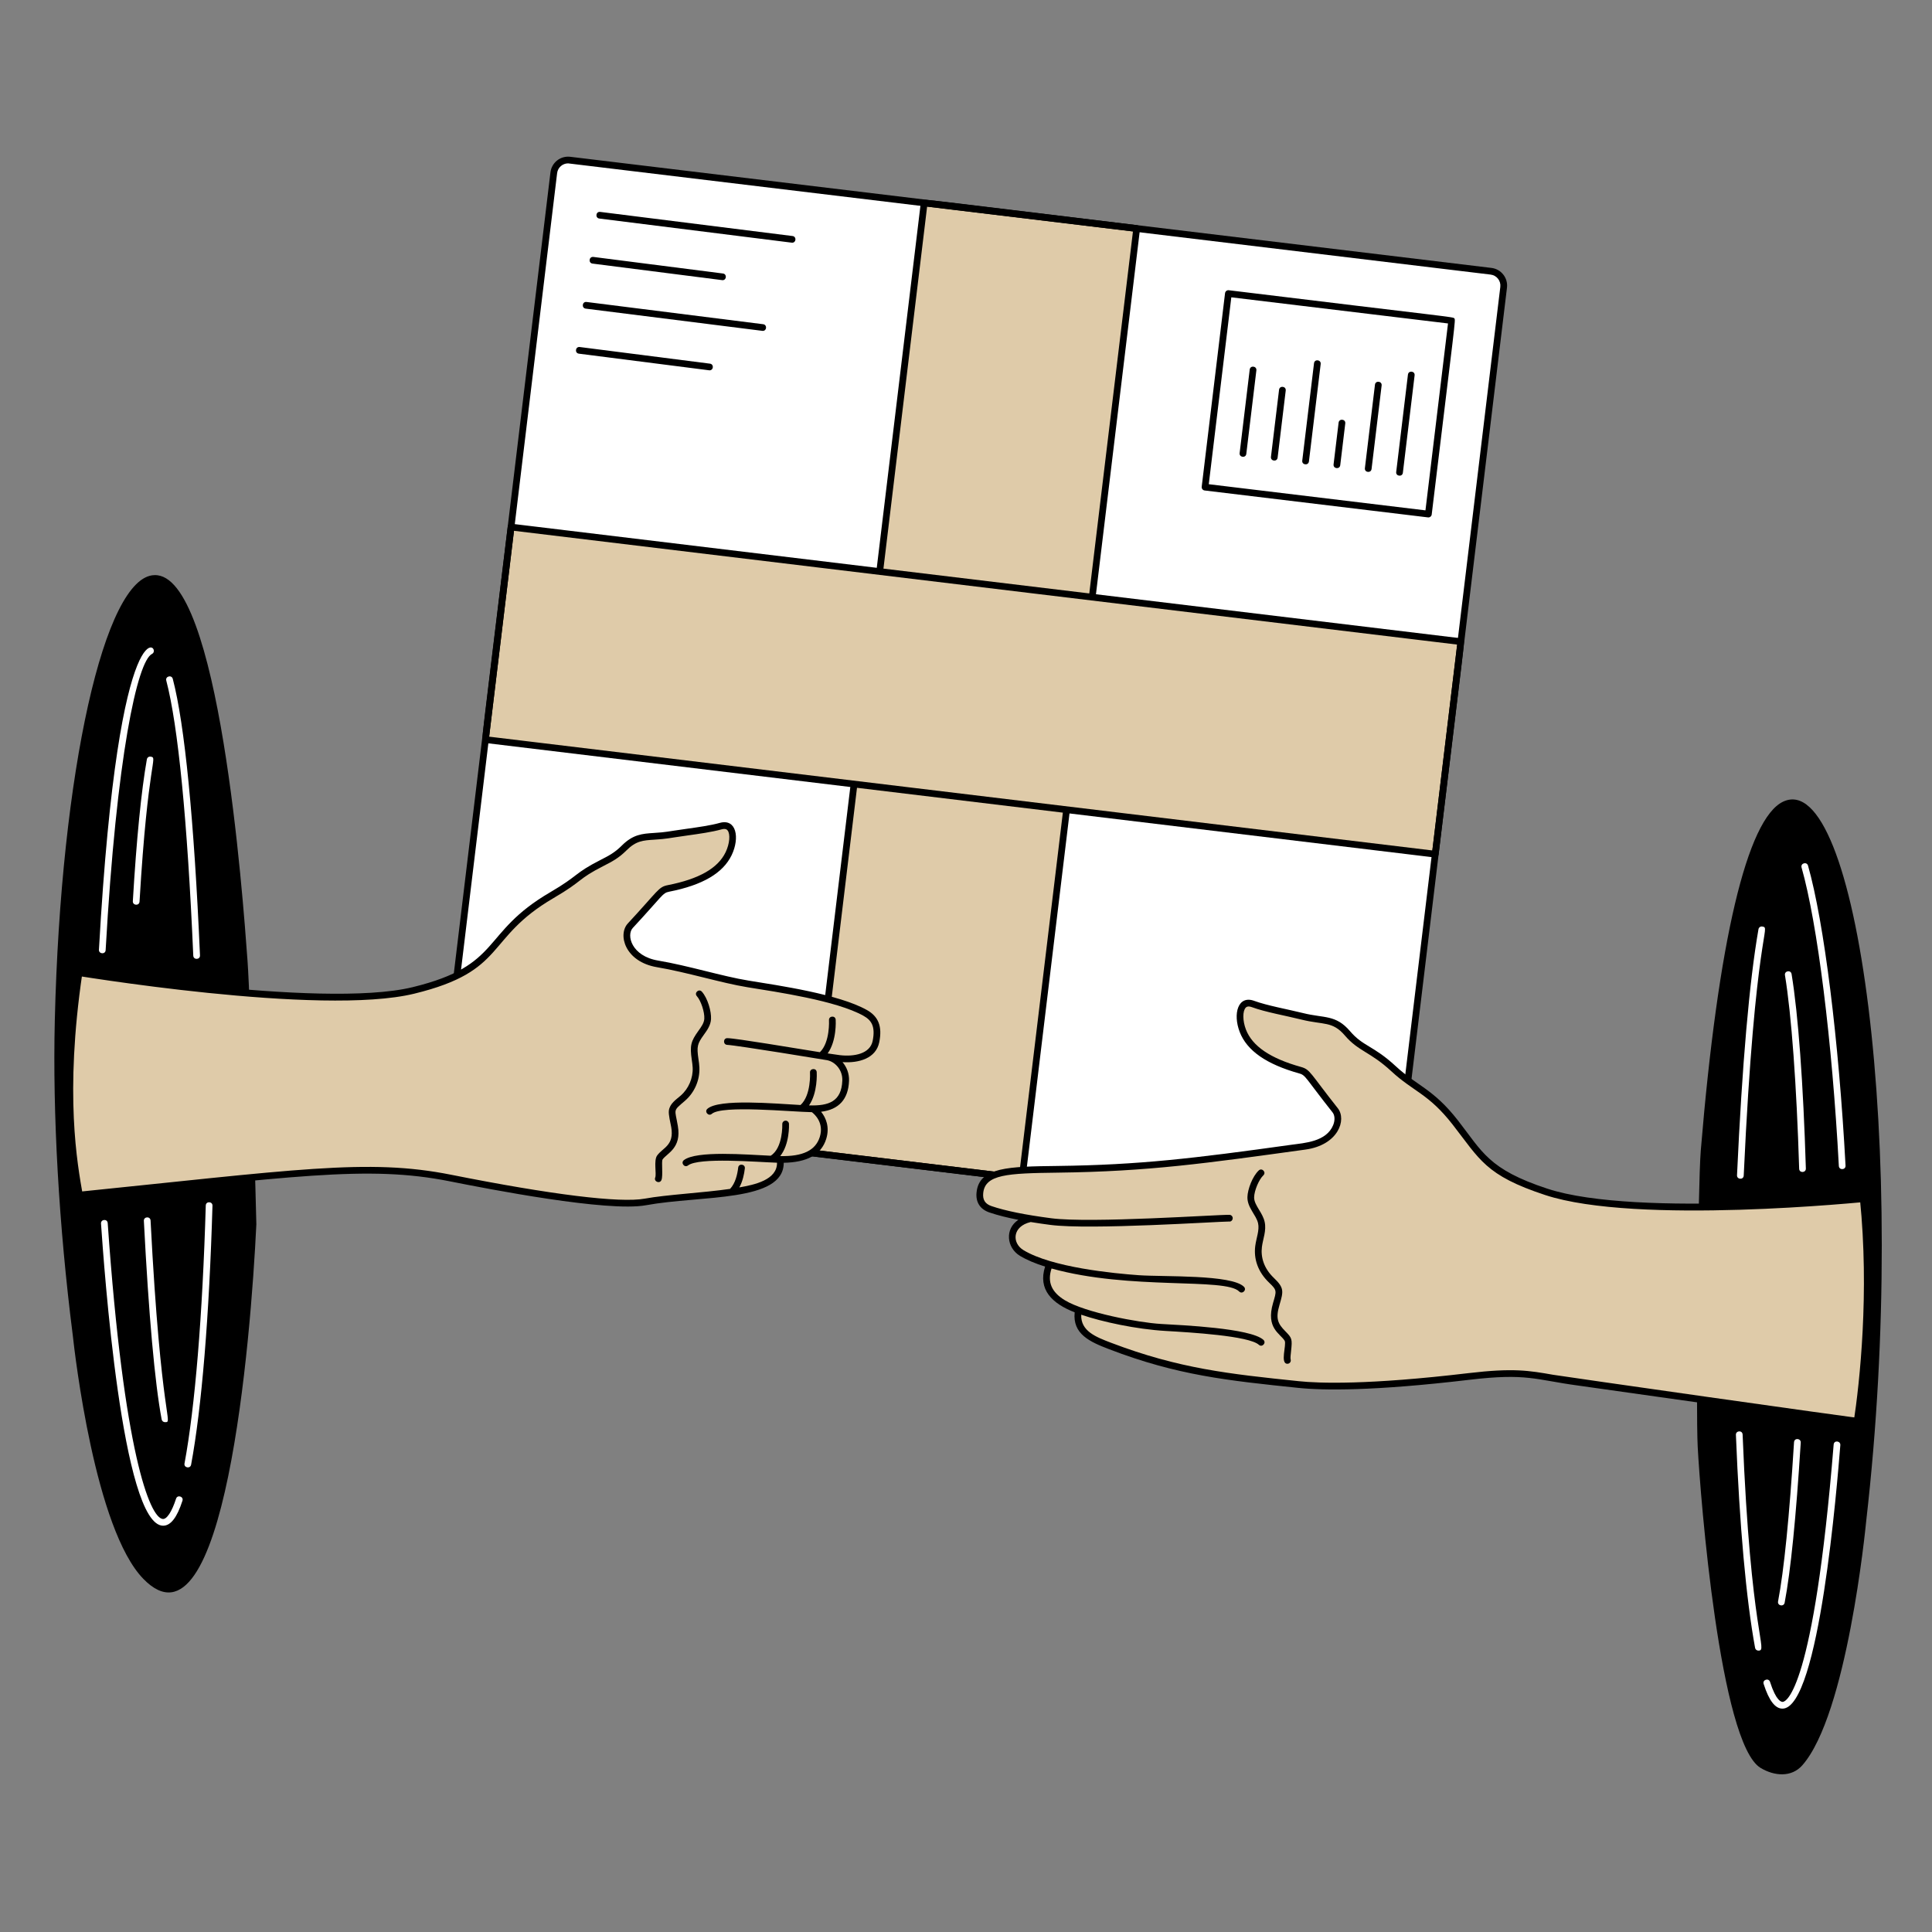 <svg width="156" height="156" viewBox="0 0 156 156" fill="none" xmlns="http://www.w3.org/2000/svg">
<rect x="0" y="0" width="156" height="156" fill="#808080" stroke="none"/>
<path d="M44.737 13.761L35.72 88.514C35.655 89.051 36.038 89.538 36.575 89.603L111.328 98.62C111.864 98.685 112.352 98.302 112.416 97.766L121.434 23.012C121.498 22.476 121.116 21.988 120.579 21.923L45.826 12.906C45.289 12.842 44.802 13.224 44.737 13.761Z" fill="white"/>
<path d="M117.961 51.81L88.191 48.219L91.782 18.449L74.622 16.379L71.031 46.149L41.265 42.558L39.194 59.718L68.961 63.308L65.37 93.075L82.53 95.145L86.121 65.378L115.891 68.97L117.961 51.81Z" fill="#DFCBA9"/>
<path d="M111.285 98.878L36.728 89.895C35.94 89.8 35.379 89.085 35.474 88.297L44.447 13.914C44.54 13.145 45.235 12.566 46.044 12.66L120.427 21.633C121.214 21.728 121.776 22.444 121.681 23.231L112.708 97.613C112.619 98.348 111.995 98.878 111.284 98.878L111.285 98.878ZM45.871 13.192C45.431 13.192 45.041 13.52 44.985 13.979L36.013 88.362C35.953 88.853 36.304 89.298 36.793 89.357L111.175 98.329C111.647 98.391 112.109 98.054 112.17 97.549L121.143 23.167C121.203 22.677 120.853 22.231 120.362 22.172L45.871 13.192Z" fill="black"/>
<path d="M118.174 51.643C118.13 51.587 118.065 51.55 117.994 51.542L88.493 47.983L92.051 18.483C92.069 18.334 91.963 18.199 91.814 18.181C74.488 16.075 74.594 16.057 74.456 16.166C74.399 16.21 74.363 16.275 74.353 16.346L70.795 45.848L41.297 42.289C41.143 42.274 41.014 42.377 40.996 42.526C38.89 59.852 38.872 59.747 38.981 59.886C39.026 59.943 39.091 59.979 39.161 59.988L68.659 63.546L65.101 93.043C65.083 93.192 65.189 93.326 65.338 93.345L82.529 95.417C82.665 95.417 82.782 95.316 82.799 95.178L86.357 65.682L115.89 69.243C116.026 69.243 116.143 69.142 116.16 69.004C118.253 51.676 118.284 51.782 118.174 51.643ZM74.86 16.681L91.481 18.686L87.955 47.917L71.334 45.913L74.86 16.681ZM82.294 94.844L65.673 92.839L69.198 63.611L85.82 65.617L82.294 94.844ZM115.655 68.67L39.497 59.482L41.503 42.86L117.66 52.047L115.655 68.67Z" fill="black"/>
<path d="M115.335 41.781L97.269 39.604C97.121 39.586 97.014 39.451 97.032 39.302L98.917 23.672C98.936 23.523 99.07 23.417 99.219 23.435C117.41 25.657 117.324 25.572 117.434 25.712C117.543 25.85 117.515 25.722 115.604 41.542C115.588 41.68 115.471 41.781 115.335 41.781ZM97.603 39.098L115.099 41.209L116.92 26.117L99.423 24.007L97.603 39.098Z" fill="black"/>
<path d="M63.96 19.598L48.395 17.647C48.043 17.603 48.1 17.066 48.463 17.11L63.994 19.058C64.328 19.1 64.297 19.598 63.96 19.598Z" fill="black"/>
<path d="M58.34 22.623L47.844 21.284C47.489 21.239 47.554 20.705 47.912 20.746L58.374 22.084C58.71 22.126 58.675 22.623 58.34 22.623Z" fill="black"/>
<path d="M61.587 26.718L47.294 24.921C46.941 24.876 47.001 24.339 47.362 24.383L61.621 26.179C61.956 26.221 61.925 26.718 61.587 26.718Z" fill="black"/>
<path d="M57.289 29.903L46.742 28.557C46.386 28.512 46.454 27.977 46.81 28.02L57.324 29.363C57.66 29.406 57.626 29.903 57.289 29.903Z" fill="black"/>
<path d="M100.095 36.583L100.908 29.841C100.952 29.482 101.49 29.552 101.446 29.906L100.633 36.648C100.59 37.004 100.052 36.939 100.095 36.583Z" fill="black"/>
<path d="M102.624 36.888L103.278 31.471C103.319 31.118 103.86 31.177 103.816 31.536L103.162 36.953C103.119 37.309 102.581 37.244 102.624 36.888Z" fill="black"/>
<path d="M105.151 37.193L106.101 29.33C106.142 28.972 106.682 29.04 106.639 29.395L105.69 37.258C105.646 37.614 105.108 37.549 105.151 37.193Z" fill="black"/>
<path d="M107.68 37.498L108.086 34.127C108.13 33.774 108.668 33.834 108.624 34.192L108.218 37.563C108.174 37.919 107.636 37.854 107.68 37.498Z" fill="black"/>
<path d="M110.209 37.803L111.022 31.061C111.063 30.705 111.603 30.77 111.56 31.126L110.747 37.868C110.703 38.224 110.165 38.159 110.209 37.803Z" fill="black"/>
<path d="M112.737 38.108L113.685 30.245C113.729 29.89 114.268 29.954 114.223 30.31L113.275 38.173C113.232 38.529 112.694 38.464 112.737 38.108Z" fill="black"/>
<path d="M19.989 77.615C19.604 72.296 17.705 46.252 12.471 46.439C8.443 46.522 4.908 62.317 4.425 82.396C4.243 89.987 4.755 98.992 5.869 107.761C6.042 109.358 7.672 123.487 11.579 127.491C18.123 134.195 20.253 108.235 20.699 98.855C20.703 98.778 20.243 81.121 19.989 77.615Z" fill="black"/>
<path d="M69.853 81.783C67.481 80.453 62.182 79.739 60.396 79.445C58.273 79.095 55.572 78.243 53.1 77.829C50.628 77.415 50.26 75.43 50.896 74.744C53.353 72.098 53.313 71.865 53.981 71.734C56.958 71.15 58.276 70.095 58.836 68.925C59.374 67.804 59.303 66.392 58.183 66.707C57.09 67.014 55.42 67.174 54.13 67.39C52.361 67.685 51.575 67.291 50.396 68.471C49.217 69.65 48.332 69.552 46.465 71.026C44.598 72.5 43.32 72.598 41.158 74.957C38.997 77.316 38.376 78.752 33.394 79.969C27.013 81.528 11.457 79.323 6.649 78.579C5.202 88.396 6.248 93.983 6.683 96.483C13.937 95.535 28.575 94.585 31.129 94.541C34.929 94.475 42.398 96.278 44.561 96.704C46.722 97.13 51.014 97.26 51.014 97.26C53.242 96.769 55.404 96.802 59.302 96.245C63.201 95.688 62.971 93.787 62.971 93.787C68.606 93.23 65.92 89.66 65.92 89.66C69.752 89.07 67.79 85.467 67.79 85.467C69.064 85.614 70.484 85.32 70.729 84.096C70.973 82.872 70.64 82.223 69.853 81.782V81.783Z" fill="#DFCBA9"/>
<path d="M69.984 81.547C67.719 80.276 62.935 79.583 60.439 79.178C58.324 78.835 55.58 77.971 53.143 77.562C50.978 77.199 50.563 75.499 51.094 74.929C53.534 72.3 53.479 72.109 54.032 72C56.729 71.471 58.38 70.503 59.08 69.043C59.746 67.652 59.464 66.067 58.109 66.447C57.383 66.65 56.384 66.79 55.417 66.926C53.701 67.166 53.893 67.186 52.797 67.257C51.858 67.319 51.116 67.367 50.204 68.28C49.629 68.855 49.139 69.104 48.518 69.421C46.301 70.553 46.796 70.661 44.414 72.053C38.764 75.35 40.608 77.93 33.328 79.707C25.876 81.526 5.458 78.118 5.253 78.083C4.897 78.019 4.81 78.558 5.162 78.617C6.005 78.76 25.894 82.08 33.456 80.233C40.979 78.397 39.111 75.779 44.687 72.521C47.176 71.068 46.544 71.036 48.765 69.904C49.401 69.579 49.952 69.298 50.587 68.663C51.356 67.895 51.912 67.858 52.833 67.799C53.959 67.724 53.738 67.709 55.492 67.463C56.477 67.325 57.495 67.182 58.255 66.969C58.6 66.872 58.708 67.003 58.744 67.046C58.987 67.336 58.919 68.127 58.592 68.809C57.971 70.105 56.446 70.975 53.928 71.47C53.154 71.622 53.187 71.88 50.697 74.561C49.862 75.461 50.454 77.662 53.055 78.098C55.463 78.502 58.251 79.373 60.352 79.714C62.745 80.102 67.527 80.791 69.721 82.02C70.34 82.368 70.704 82.845 70.464 84.045C70.254 85.096 68.964 85.332 67.823 85.2C67.62 85.177 67.273 85.126 66.83 85.058C67.57 84.033 67.483 82.415 67.478 82.34C67.458 81.977 66.917 82.017 66.937 82.372C66.938 82.39 67.032 84.162 66.202 84.96C64.047 84.619 59.443 83.837 58.732 83.826C58.382 83.821 58.37 84.351 58.719 84.368C59.508 84.406 66.708 85.591 66.788 85.606C67.417 85.729 68.047 86.378 68.013 87.252C67.948 88.941 66.922 89.307 65.326 89.255C66.036 88.228 65.95 86.649 65.946 86.576C65.925 86.202 65.375 86.263 65.404 86.608C65.406 86.626 65.505 88.438 64.639 89.224C62.552 89.113 58.074 88.7 57.121 89.529C56.85 89.764 57.209 90.171 57.477 89.938C58.301 89.22 63.809 89.773 65.555 89.803C65.777 89.972 66.552 90.658 66.194 91.803C65.853 92.893 64.817 93.392 62.997 93.348C63.766 92.394 63.711 90.822 63.707 90.748C63.701 90.598 63.556 90.473 63.425 90.488C63.276 90.494 63.16 90.621 63.166 90.77C63.166 90.788 63.235 92.692 62.227 93.32C60.249 93.229 56.24 92.891 55.222 93.674C54.94 93.892 55.266 94.321 55.554 94.104C56.424 93.433 61.112 93.831 62.741 93.884C62.755 95.273 60.928 95.663 59.697 95.878C59.971 95.379 60.091 94.798 60.143 94.341C60.182 93.988 59.646 93.92 59.605 94.28C59.543 94.816 59.379 95.544 58.95 95.997C56.782 96.313 53.822 96.461 52.062 96.784C50.065 97.151 44.512 96.467 36.434 94.857C29.667 93.51 23.987 94.441 5.112 96.36C4.963 96.376 4.854 96.508 4.87 96.657C4.885 96.806 5.021 96.916 5.167 96.899C23.754 95.009 29.62 94.052 36.328 95.388C39.445 96.009 49.062 97.886 52.16 97.317C56.622 96.499 63.291 97.093 63.282 93.889C65.168 93.855 66.315 93.236 66.712 91.965C67.01 91.01 66.692 90.25 66.299 89.769C67.74 89.594 68.498 88.757 68.555 87.273C68.578 86.671 68.361 86.149 68.029 85.762C69.364 85.851 70.734 85.457 70.996 84.151C71.249 82.883 70.938 82.081 69.987 81.547H69.984Z" fill="black"/>
<path d="M52.906 95.077C53.024 94.786 52.77 93.709 53.059 93.304C53.52 92.659 54.455 92.5 54.199 91.013C54.142 90.691 53.963 89.997 54.008 89.674C54.085 89.108 54.576 88.8 54.961 88.466C55.598 87.914 55.971 87.046 55.93 86.203C55.921 86 55.89 85.795 55.861 85.592C55.687 84.419 55.787 84.079 56.395 83.233C56.629 82.907 56.851 82.599 56.87 82.256C56.901 81.717 56.597 80.798 56.268 80.434C56.028 80.168 56.43 79.804 56.67 80.07C57.138 80.587 57.448 81.667 57.412 82.287C57.383 82.787 57.105 83.174 56.835 83.549C56.31 84.28 56.245 84.481 56.397 85.513C56.43 85.735 56.462 85.957 56.472 86.178C56.52 87.198 56.088 88.206 55.317 88.875C54.3 89.754 54.493 89.489 54.733 90.92C55.044 92.712 53.86 93.113 53.501 93.618C53.392 93.804 53.553 94.928 53.409 95.281C53.272 95.614 52.771 95.406 52.907 95.076L52.906 95.077Z" fill="black"/>
<path d="M13.174 123.194C9.853 123.194 8.388 102.123 8.156 98.797C8.133 98.441 8.671 98.395 8.697 98.759C9.996 117.349 12.097 122.522 13.133 122.649C13.46 122.697 13.872 122.077 14.217 121.01C14.327 120.67 14.843 120.836 14.732 121.177C14.295 122.532 13.783 123.193 13.173 123.193L13.174 123.194ZM14.899 118.166C15.744 113.631 16.354 106.234 16.615 97.338C16.625 96.978 17.167 96.997 17.156 97.354C16.895 106.278 16.282 113.704 15.431 118.266C15.366 118.618 14.831 118.519 14.898 118.167L14.899 118.166ZM15.606 77.167C15.131 66.248 14.377 58.567 13.426 54.952C13.335 54.607 13.858 54.466 13.951 54.814C14.911 58.465 15.671 66.186 16.148 77.143C16.165 77.501 15.622 77.525 15.607 77.166L15.606 77.167ZM7.989 76.689C9.617 47.764 13.179 52.371 12.279 52.798C11.09 53.365 9.409 61.093 8.53 76.719C8.51 77.083 7.97 77.037 7.989 76.689Z" fill="white"/>
<path d="M13.32 114.833C13.192 114.833 13.078 114.742 13.053 114.612C12.502 111.682 12.005 106.139 11.617 98.581C11.599 98.225 12.138 98.192 12.158 98.553C12.995 114.846 14.024 114.833 13.32 114.833ZM10.726 72.768C11.018 67.8 11.41 63.84 11.858 61.316C11.884 61.169 12.013 61.069 12.172 61.096C12.77 61.202 11.946 61.261 11.267 72.799C11.246 73.161 10.706 73.12 10.726 72.768Z" fill="white"/>
<path d="M143.982 64.729C141.062 66.103 138.724 76.047 137.331 92.886C137.091 95.788 136.93 113.9 137.081 116.809C137.296 120.948 138.882 140.779 142.159 142.751C143.269 143.418 144.654 143.53 145.526 142.542C149.136 138.451 150.626 123.45 150.688 122.813C154.173 92.479 149.919 61.935 143.982 64.729Z" fill="black"/>
<path d="M150.18 96.814C145.614 97.216 131.069 98.283 124.85 96.236C119.979 94.633 119.473 93.151 117.503 90.63C115.532 88.109 114.266 87.911 112.521 86.295C110.775 84.679 109.885 84.707 108.802 83.439C107.719 82.17 106.904 82.5 105.164 82.068C103.895 81.753 102.243 81.461 101.178 81.069C100.085 80.668 99.904 82.069 100.352 83.23C100.819 84.44 102.05 85.595 104.972 86.411C105.627 86.594 105.565 86.818 107.812 89.653C108.392 90.387 107.87 92.337 105.373 92.556C102.876 92.775 100.116 93.412 97.972 93.594C96.978 93.679 92.754 94.098 88.455 94.311C84.956 94.483 81.297 94.391 80.189 94.903C79.369 95.281 79.052 95.934 79.421 97.127C79.595 97.688 81.127 98.111 83.087 98.392C82.163 98.671 81.781 99.233 81.88 100.362C81.967 101.349 84.695 102.116 84.695 102.116C84.568 102.5 83.736 104.802 86.977 105.718C86.885 106.8 87.563 107.878 88.916 108.426C101.875 113.673 115.059 111.662 118.099 111.298C124.041 110.588 120.299 110.782 149.663 114.907C150.174 111.577 150.946 104.34 150.181 96.815L150.18 96.814Z" fill="#DFCBA9"/>
<path d="M151.18 96.449C150.992 96.469 132.221 98.378 124.936 95.978C120.178 94.413 119.695 92.994 117.717 90.463C115.724 87.912 114.421 87.684 112.706 86.096C110.885 84.41 110.074 84.51 109.01 83.263C107.853 81.909 106.929 82.228 105.231 81.805C103.981 81.495 102.314 81.198 101.273 80.815C99.964 80.335 99.533 81.855 100.101 83.327C100.683 84.838 102.253 85.933 104.9 86.672C105.446 86.824 105.376 87.013 107.599 89.822C107.785 90.056 107.805 90.455 107.651 90.838C107.104 92.196 105.322 92.288 104.286 92.433C96.367 93.539 91.978 94.063 85.406 94.145C81.449 94.194 79.06 94.224 78.852 96.284C78.772 97.072 79.14 97.646 79.888 97.9C80.604 98.144 81.421 98.339 82.228 98.496C81.126 99.215 81.267 100.74 82.354 101.402C82.911 101.741 83.612 102.028 84.387 102.272C83.79 104.133 84.954 105.255 86.775 105.965C86.591 107.718 88.003 108.345 89.53 108.932C95.064 111.061 99.159 111.475 104.821 112.064C106.845 112.275 110.888 112.331 118.645 111.412C123.305 110.858 123.974 111.412 127.433 111.878C127.875 111.937 150.419 115.143 150.891 115.143C151.232 115.143 151.258 114.637 150.918 114.603C149.283 114.437 126.004 111.112 125.4 111.006C123.472 110.668 122.197 110.446 118.581 110.873C110.464 111.837 106.511 111.696 104.877 111.525C99.256 110.941 95.198 110.51 89.724 108.426C88.5 107.96 87.251 107.485 87.304 106.157C88.982 106.73 91.741 107.33 94.125 107.468C96.135 107.585 100.842 107.859 101.649 108.587C101.909 108.825 102.28 108.427 102.012 108.184C100.963 107.238 95.413 107.001 93.726 106.902C91.928 106.795 87.623 105.987 85.986 104.991C84.899 104.332 84.553 103.513 84.907 102.425C91.254 104.194 98.943 103.146 100.057 104.282C100.305 104.535 100.695 104.16 100.445 103.903C99.459 102.899 93.973 103.108 91.968 102.968C89.93 102.824 84.939 102.341 82.635 100.939C81.694 100.365 81.731 99.02 83.225 98.674C83.797 98.768 84.339 98.843 84.809 98.905C88.012 99.326 98.41 98.628 99.257 98.632C99.403 98.659 99.531 98.519 99.536 98.37C99.54 98.221 99.423 98.096 99.273 98.091C98.448 98.064 88.065 98.787 84.879 98.368C82.758 98.09 81.182 97.769 80.06 97.387C79.548 97.213 79.334 96.88 79.39 96.338C79.542 94.823 81.345 94.737 85.411 94.686C92.769 94.595 97.418 93.924 105.406 92.823C108.068 92.456 108.752 90.408 108.021 89.484C105.758 86.627 105.809 86.362 105.042 86.149C102.572 85.459 101.12 84.472 100.603 83.131C100.33 82.424 100.325 81.631 100.589 81.361C100.628 81.321 100.748 81.2 101.082 81.323C102.177 81.725 103.811 82.01 105.097 82.33C106.873 82.77 107.588 82.435 108.594 83.614C109.693 84.9 110.631 84.916 112.336 86.492C114.14 88.165 115.332 88.292 117.288 90.796C119.493 93.621 119.94 94.904 124.763 96.492C132.159 98.927 150.458 97.067 151.233 96.987C151.588 96.95 151.537 96.412 151.177 96.448L151.18 96.449Z" fill="black"/>
<path d="M103.953 110.118C103.339 110.118 103.895 108.6 103.733 108.262C103.379 107.676 102.195 107.26 102.792 105.213C103.077 104.241 103.128 104.19 102.481 103.574C101.552 102.689 101.226 101.637 101.355 100.613C101.438 99.962 101.71 99.332 101.584 98.771C101.432 98.1 100.706 97.508 100.724 96.661C100.736 96.04 101.13 94.987 101.638 94.509C101.895 94.263 102.272 94.655 102.009 94.904C101.652 95.24 101.277 96.133 101.265 96.673C101.258 97.016 101.455 97.34 101.663 97.684C101.844 97.983 102.032 98.293 102.113 98.652C102.275 99.366 101.973 100.041 101.894 100.681C101.789 101.515 102.05 102.413 102.856 103.183C103.706 103.994 103.635 104.267 103.313 105.365C102.979 106.486 103.186 106.884 103.79 107.498C104.317 108.037 104.358 108.101 104.246 109.109C104.22 109.333 104.183 109.672 104.213 109.765C104.268 109.94 104.137 110.118 103.954 110.118L103.953 110.118Z" fill="black"/>
<path d="M143.925 137.964C143.332 137.964 142.835 137.31 142.406 135.971C142.295 135.628 142.815 135.465 142.922 135.806C143.417 137.352 143.834 137.432 143.958 137.419C144.207 137.391 146.436 136.565 148.059 116.644C148.087 116.268 148.626 116.343 148.598 116.688C148.344 119.804 146.899 137.964 143.925 137.964ZM141.982 133.279C141.853 133.279 141.739 133.188 141.715 133.057C140.994 129.133 140.459 123.186 140.167 115.858C140.153 115.507 140.693 115.466 140.708 115.836C141.357 132.113 142.793 133.279 141.982 133.279ZM140.256 94.897C140.67 85.918 141.253 79.235 141.988 75.033C142.013 74.885 142.15 74.786 142.301 74.813C143.04 74.941 141.719 74.949 140.797 94.922C140.78 95.286 140.24 95.246 140.256 94.897ZM148.478 94.146C147.936 84.035 146.754 74.575 145.468 70.044C145.371 69.699 145.892 69.551 145.99 69.896C147.286 74.463 148.474 83.97 149.019 94.118C149.037 94.479 148.496 94.502 148.478 94.146Z" fill="white"/>
<path d="M143.57 129.309C144.05 126.79 144.485 122.465 144.86 116.451C144.884 116.082 145.423 116.134 145.401 116.485C145.024 122.521 144.587 126.87 144.102 129.41C144.035 129.763 143.504 129.661 143.57 129.309ZM145.274 94.372C145.068 87.611 144.65 81.913 144.127 78.74C144.07 78.391 144.602 78.291 144.662 78.652C145.197 81.895 145.606 87.472 145.815 94.355C145.826 94.707 145.284 94.734 145.274 94.372Z" fill="white"/>
</svg>
